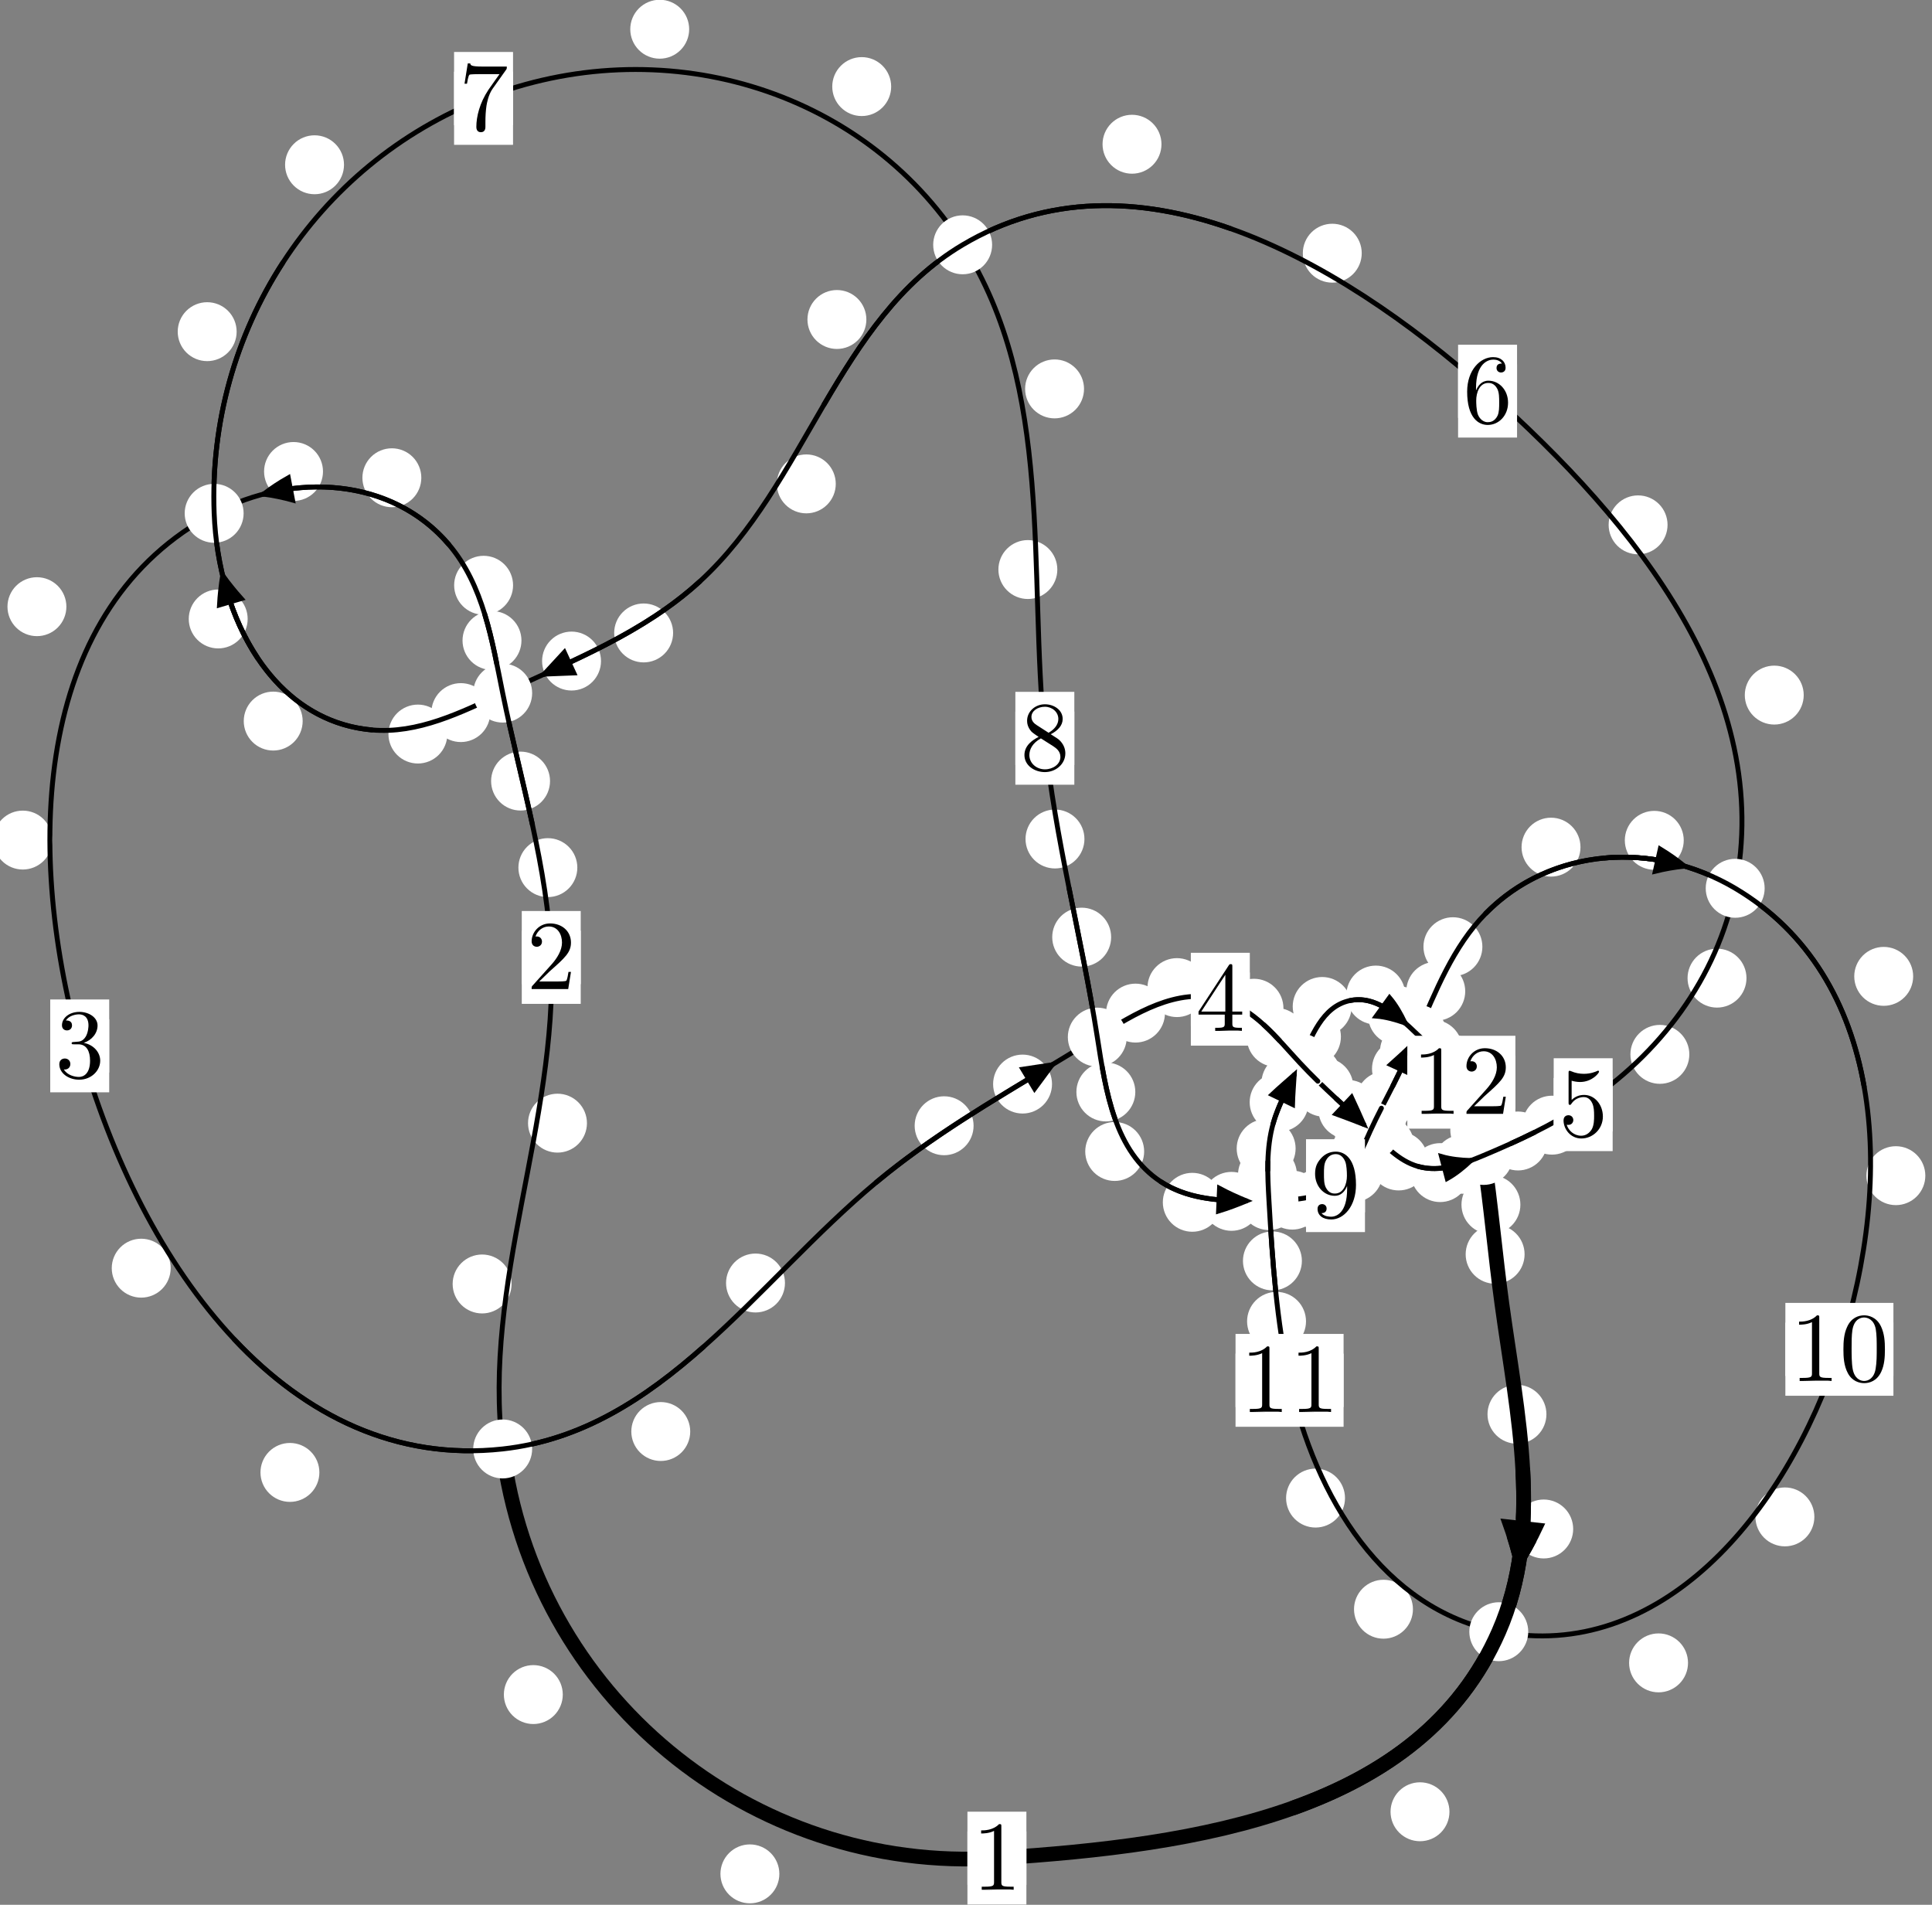 <?xml version="1.0"?>
<!-- Created by MetaPost 1.999 on 2021.07.06:0017 -->
<svg version="1.1" xmlns="http://www.w3.org/2000/svg" xmlns:xlink="http://www.w3.org/1999/xlink" width="196.011" height="193.244" viewBox="0 0 196.011 193.244">
<rect x="0" y="0" width="196.011" height="193.244" fill="#808080" stroke="none"/>
<!-- Original BoundingBox: -51.676712 -46.220398 144.333847 147.024017 -->
  <defs>
    <g transform="scale(0.01,0.01)" id="GLYPHcmr10_48">
      <path style="fill-rule: evenodd;" d="M460 -320C460 -400,455 -480,420 -554C374 -650,292 -666,250 -666C190 -666,117 -640,76 -547C44 -478,39 -400,39 -320C39 -245,43 -155,84 -79C127 2,200 22,249 22C303 22,379 1,423 -94C455 -163,460 -241,460 -320M249 -0C210 -0,151 -25,133 -121C122 -181,122 -273,122 -332C122 -396,122 -462,130 -516C149 -635,224 -644,249 -644C282 -644,348 -626,367 -527C377 -471,377 -395,377 -332C377 -257,377 -189,366 -125C351 -30,294 -0,249 -0"></path>
    </g>
    <g transform="scale(0.01,0.01)" id="GLYPHcmr10_49">
      <path style="fill-rule: evenodd;" d="M294 -640C294 -664,294 -666,271 -666C209 -602,121 -602,89 -602L89 -571C109 -571,168 -571,220 -597L220 -79C220 -43,217 -31,127 -31L95 -31L95 -0L257 -0L130 -3L217 -3L257 -3L297 -3L384 -3L419 -0L419 -31L387 -31C297 -31,294 -42,294 -79"></path>
    </g>
    <g transform="scale(0.01,0.01)" id="GLYPHcmr10_50">
      <path style="fill-rule: evenodd;" d="M127 -77L233 -180C389 -318,449 -372,449 -472C449 -586,359 -666,237 -666C124 -666,50 -574,50 -485C50 -429,100 -429,103 -429C120 -429,155 -441,155 -482C155 -508,137 -534,102 -534C94 -534,92 -534,89 -533C112 -598,166 -635,224 -635C315 -635,358 -554,358 -472C358 -392,308 -313,253 -251L61 -37C50 -26,50 -24,50 -0L421 -0L449 -174L424 -174C419 -144,412 -100,402 -85C395 -77,329 -77,307 -77"></path>
    </g>
    <g transform="scale(0.01,0.01)" id="GLYPHcmr10_51">
      <path style="fill-rule: evenodd;" d="M290 -352C372 -379,430 -449,430 -528C430 -610,342 -666,246 -666C145 -666,69 -606,69 -530C69 -497,91 -478,120 -478C151 -478,171 -500,171 -529C171 -579,124 -579,109 -579C140 -628,206 -641,242 -641C283 -641,338 -619,338 -529C338 -517,336 -459,310 -415C280 -367,246 -364,221 -363C213 -362,189 -360,182 -360C174 -359,167 -358,167 -348C167 -337,174 -337,191 -337L235 -337C317 -337,354 -269,354 -171C354 -35,285 -6,241 -6C198 -6,123 -23,88 -82C123 -77,154 -99,154 -137C154 -173,127 -193,98 -193C74 -193,42 -179,42 -135C42 -44,135 22,244 22C366 22,457 -69,457 -171C457 -253,394 -331,290 -352"></path>
    </g>
    <g transform="scale(0.01,0.01)" id="GLYPHcmr10_52">
      <path style="fill-rule: evenodd;" d="M294 -165L294 -78C294 -42,292 -31,218 -31L197 -31L197 -0L332 -0L238 -3L290 -3L332 -3L374 -3L427 -3L468 -0L468 -31L447 -31C373 -31,371 -42,371 -78L371 -165L471 -165L471 -196L371 -196L371 -651C371 -671,371 -677,355 -677C346 -677,343 -677,335 -665L28 -196L28 -165M300 -196L56 -196L300 -569"></path>
    </g>
    <g transform="scale(0.01,0.01)" id="GLYPHcmr10_53">
      <path style="fill-rule: evenodd;" d="M449 -201C449 -320,367 -420,259 -420C211 -420,168 -404,132 -369L132 -564C152 -558,185 -551,217 -551C340 -551,410 -642,410 -655C410 -661,407 -666,400 -666C399 -666,397 -666,392 -663C372 -654,323 -634,256 -634C216 -634,170 -641,123 -662C115 -665,113 -665,111 -665C101 -665,101 -657,101 -641L101 -345C101 -327,101 -319,115 -319C122 -319,124 -322,128 -328C139 -344,176 -398,257 -398C309 -398,334 -352,342 -334C358 -297,360 -258,360 -208C360 -173,360 -113,336 -71C312 -32,275 -6,229 -6C156 -6,99 -59,82 -118C85 -117,88 -116,99 -116C132 -116,149 -141,149 -165C149 -189,132 -214,99 -214C85 -214,50 -207,50 -161C50 -75,119 22,231 22C347 22,449 -74,449 -201"></path>
    </g>
    <g transform="scale(0.01,0.01)" id="GLYPHcmr10_54">
      <path style="fill-rule: evenodd;" d="M132 -328L132 -352C132 -605,256 -641,307 -641C331 -641,373 -635,395 -601C380 -601,340 -601,340 -556C340 -525,364 -510,386 -510C402 -510,432 -519,432 -558C432 -618,388 -666,305 -666C177 -666,42 -537,42 -316C42 -49,158 22,251 22C362 22,457 -72,457 -204C457 -331,368 -427,257 -427C189 -427,152 -376,132 -328M251 -6C188 -6,158 -66,152 -81C134 -128,134 -208,134 -226C134 -304,166 -404,256 -404C272 -404,318 -404,349 -342C367 -305,367 -254,367 -205C367 -157,367 -107,350 -71C320 -11,274 -6,251 -6"></path>
    </g>
    <g transform="scale(0.01,0.01)" id="GLYPHcmr10_55">
      <path style="fill-rule: evenodd;" d="M476 -609C485 -621,485 -623,485 -644L242 -644C120 -644,118 -657,114 -676L89 -676L56 -470L81 -470C84 -486,93 -549,106 -561C113 -567,191 -567,204 -567L411 -567C400 -551,321 -442,299 -409C209 -274,176 -135,176 -33C176 -23,176 22,222 22C268 22,268 -23,268 -33L268 -84C268 -139,271 -194,279 -248C283 -271,297 -357,341 -419"></path>
    </g>
    <g transform="scale(0.01,0.01)" id="GLYPHcmr10_56">
      <path style="fill-rule: evenodd;" d="M163 -457C117 -487,113 -521,113 -538C113 -599,178 -641,249 -641C322 -641,386 -589,386 -517C386 -460,347 -412,287 -377M309 -362C381 -399,430 -451,430 -517C430 -609,341 -666,250 -666C150 -666,69 -592,69 -499C69 -481,71 -436,113 -389C124 -377,161 -352,186 -335C128 -306,42 -250,42 -151C42 -45,144 22,249 22C362 22,457 -61,457 -168C457 -204,446 -249,408 -291C389 -312,373 -322,309 -362M209 -320L332 -242C360 -223,407 -193,407 -132C407 -58,332 -6,250 -6C164 -6,92 -68,92 -151C92 -209,124 -273,209 -320"></path>
    </g>
    <g transform="scale(0.01,0.01)" id="GLYPHcmr10_57">
      <path style="fill-rule: evenodd;" d="M367 -318L367 -286C367 -52,263 -6,205 -6C188 -6,134 -8,107 -42C151 -42,159 -71,159 -88C159 -119,135 -134,113 -134C97 -134,67 -125,67 -86C67 -19,121 22,206 22C335 22,457 -114,457 -329C457 -598,342 -666,253 -666C198 -666,149 -648,106 -603C65 -558,42 -516,42 -441C42 -316,130 -218,242 -218C303 -218,344 -260,367 -318M243 -241C227 -241,181 -241,150 -304C132 -341,132 -391,132 -440C132 -494,132 -541,153 -578C180 -628,218 -641,253 -641C299 -641,332 -607,349 -562C361 -530,365 -467,365 -421C365 -338,331 -241,243 -241"></path>
    </g>
  </defs>
  <path d="M79.07 190.109C79.07 189.316,78.755 188.556,78.194 187.995C77.634 187.435,76.874 187.12,76.081 187.12C75.288 187.12,74.528 187.435,73.968 187.995C73.407 188.556,73.092 189.316,73.092 190.109C73.092 190.901,73.407 191.662,73.968 192.222C74.528 192.783,75.288 193.097,76.081 193.097C76.874 193.097,77.634 192.783,78.194 192.222C78.755 191.662,79.07 190.901,79.07 190.109Z" style="fill: rgb(100%,100%,100%);stroke: none;"></path>
  <path d="M104.131 188.51C104.131 187.717,103.816 186.957,103.255 186.397C102.695 185.836,101.935 185.521,101.142 185.521C100.349 185.521,99.589 185.836,99.029 186.397C98.468 186.957,98.153 187.717,98.153 188.51C98.153 189.303,98.468 190.063,99.029 190.624C99.589 191.184,100.349 191.499,101.142 191.499C101.935 191.499,102.695 191.184,103.255 190.624C103.816 190.063,104.131 189.303,104.131 188.51Z" style="fill: rgb(100%,100%,100%);stroke: none;"></path>
  <path d="M51.901 130.262C51.901 129.47,51.586 128.709,51.025 128.149C50.465 127.588,49.705 127.273,48.912 127.273C48.119 127.273,47.359 127.588,46.799 128.149C46.238 128.709,45.923 129.47,45.923 130.262C45.923 131.055,46.238 131.815,46.799 132.376C47.359 132.936,48.119 133.251,48.912 133.251C49.705 133.251,50.465 132.936,51.025 132.376C51.586 131.815,51.901 131.055,51.901 130.262Z" style="fill: rgb(100%,100%,100%);stroke: none;"></path>
  <path d="M57.097 171.919C57.097 171.126,56.782 170.366,56.222 169.805C55.661 169.245,54.901 168.93,54.108 168.93C53.316 168.93,52.556 169.245,51.995 169.805C51.435 170.366,51.12 171.126,51.12 171.919C51.12 172.711,51.435 173.471,51.995 174.032C52.556 174.592,53.316 174.907,54.108 174.907C54.901 174.907,55.661 174.592,56.222 174.032C56.782 173.471,57.097 172.711,57.097 171.919Z" style="fill: rgb(100%,100%,100%);stroke: none;"></path>
  <path d="M58.573 88.023C58.573 87.23,58.258 86.47,57.697 85.91C57.137 85.349,56.377 85.034,55.584 85.034C54.791 85.034,54.031 85.349,53.471 85.91C52.91 86.47,52.595 87.23,52.595 88.023C52.595 88.816,52.91 89.576,53.471 90.136C54.031 90.697,54.791 91.012,55.584 91.012C56.377 91.012,57.137 90.697,57.697 90.136C58.258 89.576,58.573 88.816,58.573 88.023Z" style="fill: rgb(100%,100%,100%);stroke: none;"></path>
  <path d="M59.549 113.946C59.549 113.154,59.234 112.394,58.674 111.833C58.113 111.273,57.353 110.958,56.561 110.958C55.768 110.958,55.008 111.273,54.447 111.833C53.887 112.394,53.572 113.154,53.572 113.946C53.572 114.739,53.887 115.499,54.447 116.06C55.008 116.62,55.768 116.935,56.561 116.935C57.353 116.935,58.113 116.62,58.674 116.06C59.234 115.499,59.549 114.739,59.549 113.946Z" style="fill: rgb(100%,100%,100%);stroke: none;"></path>
  <path d="M52.904 64.98C52.904 64.188,52.589 63.427,52.028 62.867C51.468 62.306,50.708 61.991,49.915 61.991C49.122 61.991,48.362 62.306,47.802 62.867C47.241 63.427,46.926 64.188,46.926 64.98C46.926 65.773,47.241 66.533,47.802 67.094C48.362 67.654,49.122 67.969,49.915 67.969C50.708 67.969,51.468 67.654,52.028 67.094C52.589 66.533,52.904 65.773,52.904 64.98Z" style="fill: rgb(100%,100%,100%);stroke: none;"></path>
  <path d="M55.803 79.242C55.803 78.45,55.488 77.69,54.927 77.129C54.367 76.569,53.607 76.254,52.814 76.254C52.021 76.254,51.261 76.569,50.701 77.129C50.14 77.69,49.825 78.45,49.825 79.242C49.825 80.035,50.14 80.795,50.701 81.356C51.261 81.916,52.021 82.231,52.814 82.231C53.607 82.231,54.367 81.916,54.927 81.356C55.488 80.795,55.803 80.035,55.803 79.242Z" style="fill: rgb(100%,100%,100%);stroke: none;"></path>
  <path d="M42.745 48.469C42.745 47.677,42.43 46.916,41.87 46.356C41.309 45.795,40.549 45.481,39.756 45.481C38.964 45.481,38.203 45.795,37.643 46.356C37.083 46.916,36.768 47.677,36.768 48.469C36.768 49.262,37.083 50.022,37.643 50.583C38.203 51.143,38.964 51.458,39.756 51.458C40.549 51.458,41.309 51.143,41.87 50.583C42.43 50.022,42.745 49.262,42.745 48.469Z" style="fill: rgb(100%,100%,100%);stroke: none;"></path>
  <path d="M52.054 59.377C52.054 58.584,51.739 57.824,51.178 57.263C50.618 56.703,49.858 56.388,49.065 56.388C48.272 56.388,47.512 56.703,46.952 57.263C46.391 57.824,46.076 58.584,46.076 59.377C46.076 60.169,46.391 60.929,46.952 61.49C47.512 62.05,48.272 62.365,49.065 62.365C49.858 62.365,50.618 62.05,51.178 61.49C51.739 60.929,52.054 60.169,52.054 59.377Z" style="fill: rgb(100%,100%,100%);stroke: none;"></path>
  <path d="M6.735 61.549C6.735 60.756,6.42 59.996,5.86 59.436C5.299 58.875,4.539 58.56,3.747 58.56C2.954 58.56,2.194 58.875,1.633 59.436C1.073 59.996,0.758 60.756,0.758 61.549C0.758 62.342,1.073 63.102,1.633 63.662C2.194 64.223,2.954 64.538,3.747 64.538C4.539 64.538,5.299 64.223,5.86 63.662C6.42 63.102,6.735 62.342,6.735 61.549Z" style="fill: rgb(100%,100%,100%);stroke: none;"></path>
  <path d="M32.769 47.834C32.769 47.041,32.455 46.281,31.894 45.72C31.334 45.16,30.573 44.845,29.781 44.845C28.988 44.845,28.228 45.16,27.667 45.72C27.107 46.281,26.792 47.041,26.792 47.834C26.792 48.626,27.107 49.386,27.667 49.947C28.228 50.507,28.988 50.822,29.781 50.822C30.573 50.822,31.334 50.507,31.894 49.947C32.455 49.386,32.769 48.626,32.769 47.834Z" style="fill: rgb(100%,100%,100%);stroke: none;"></path>
  <path d="M17.315 128.659C17.315 127.867,17 127.106,16.44 126.546C15.879 125.985,15.119 125.671,14.326 125.671C13.534 125.671,12.773 125.985,12.213 126.546C11.653 127.106,11.338 127.867,11.338 128.659C11.338 129.452,11.653 130.212,12.213 130.773C12.773 131.333,13.534 131.648,14.326 131.648C15.119 131.648,15.879 131.333,16.44 130.773C17 130.212,17.315 129.452,17.315 128.659Z" style="fill: rgb(100%,100%,100%);stroke: none;"></path>
  <path d="M5.301 85.228C5.301 84.435,4.986 83.675,4.425 83.114C3.865 82.554,3.105 82.239,2.312 82.239C1.519 82.239,0.759 82.554,0.199 83.114C-0.362 83.675,-0.677 84.435,-0.677 85.228C-0.677 86.02,-0.362 86.78,0.199 87.341C0.759 87.901,1.519 88.216,2.312 88.216C3.105 88.216,3.865 87.901,4.425 87.341C4.986 86.78,5.301 86.02,5.301 85.228Z" style="fill: rgb(100%,100%,100%);stroke: none;"></path>
  <path d="M70.027 145.231C70.027 144.438,69.712 143.678,69.152 143.117C68.592 142.557,67.831 142.242,67.039 142.242C66.246 142.242,65.486 142.557,64.925 143.117C64.365 143.678,64.05 144.438,64.05 145.231C64.05 146.023,64.365 146.784,64.925 147.344C65.486 147.904,66.246 148.219,67.039 148.219C67.831 148.219,68.592 147.904,69.152 147.344C69.712 146.784,70.027 146.023,70.027 145.231Z" style="fill: rgb(100%,100%,100%);stroke: none;"></path>
  <path d="M32.403 149.381C32.403 148.588,32.089 147.828,31.528 147.268C30.968 146.707,30.207 146.392,29.415 146.392C28.622 146.392,27.862 146.707,27.301 147.268C26.741 147.828,26.426 148.588,26.426 149.381C26.426 150.174,26.741 150.934,27.301 151.494C27.862 152.055,28.622 152.37,29.415 152.37C30.207 152.37,30.968 152.055,31.528 151.494C32.089 150.934,32.403 150.174,32.403 149.381Z" style="fill: rgb(100%,100%,100%);stroke: none;"></path>
  <path d="M98.775 114.21C98.775 113.417,98.46 112.657,97.899 112.097C97.339 111.536,96.579 111.221,95.786 111.221C94.993 111.221,94.233 111.536,93.673 112.097C93.112 112.657,92.797 113.417,92.797 114.21C92.797 115.003,93.112 115.763,93.673 116.323C94.233 116.884,94.993 117.199,95.786 117.199C96.579 117.199,97.339 116.884,97.899 116.323C98.46 115.763,98.775 115.003,98.775 114.21Z" style="fill: rgb(100%,100%,100%);stroke: none;"></path>
  <path d="M79.639 130.165C79.639 129.372,79.324 128.612,78.764 128.051C78.203 127.491,77.443 127.176,76.65 127.176C75.858 127.176,75.097 127.491,74.537 128.051C73.977 128.612,73.662 129.372,73.662 130.165C73.662 130.957,73.977 131.717,74.537 132.278C75.097 132.838,75.858 133.153,76.65 133.153C77.443 133.153,78.203 132.838,78.764 132.278C79.324 131.717,79.639 130.957,79.639 130.165Z" style="fill: rgb(100%,100%,100%);stroke: none;"></path>
  <path d="M118.191 102.781C118.191 101.989,117.876 101.229,117.315 100.668C116.755 100.108,115.995 99.793,115.202 99.793C114.409 99.793,113.649 100.108,113.089 100.668C112.528 101.229,112.213 101.989,112.213 102.781C112.213 103.574,112.528 104.334,113.089 104.895C113.649 105.455,114.409 105.77,115.202 105.77C115.995 105.77,116.755 105.455,117.315 104.895C117.876 104.334,118.191 103.574,118.191 102.781Z" style="fill: rgb(100%,100%,100%);stroke: none;"></path>
  <path d="M106.733 109.982C106.733 109.189,106.418 108.429,105.858 107.869C105.297 107.308,104.537 106.993,103.744 106.993C102.952 106.993,102.191 107.308,101.631 107.869C101.07 108.429,100.756 109.189,100.756 109.982C100.756 110.775,101.07 111.535,101.631 112.095C102.191 112.656,102.952 112.971,103.744 112.971C104.537 112.971,105.297 112.656,105.858 112.095C106.418 111.535,106.733 110.775,106.733 109.982Z" style="fill: rgb(100%,100%,100%);stroke: none;"></path>
  <path d="M130.212 102.288C130.212 101.495,129.897 100.735,129.336 100.174C128.776 99.614,128.016 99.299,127.223 99.299C126.43 99.299,125.67 99.614,125.11 100.174C124.549 100.735,124.234 101.495,124.234 102.288C124.234 103.08,124.549 103.841,125.11 104.401C125.67 104.962,126.43 105.276,127.223 105.276C128.016 105.276,128.776 104.962,129.336 104.401C129.897 103.841,130.212 103.08,130.212 102.288Z" style="fill: rgb(100%,100%,100%);stroke: none;"></path>
  <path d="M122.396 100.195C122.396 99.402,122.081 98.642,121.52 98.082C120.96 97.521,120.2 97.206,119.407 97.206C118.614 97.206,117.854 97.521,117.294 98.082C116.733 98.642,116.418 99.402,116.418 100.195C116.418 100.988,116.733 101.748,117.294 102.308C117.854 102.869,118.614 103.184,119.407 103.184C120.2 103.184,120.96 102.869,121.52 102.308C122.081 101.748,122.396 100.988,122.396 100.195Z" style="fill: rgb(100%,100%,100%);stroke: none;"></path>
  <path d="M136.049 109.101C136.049 108.308,135.734 107.548,135.173 106.987C134.613 106.427,133.853 106.112,133.06 106.112C132.267 106.112,131.507 106.427,130.947 106.987C130.386 107.548,130.071 108.308,130.071 109.101C130.071 109.893,130.386 110.653,130.947 111.214C131.507 111.774,132.267 112.089,133.06 112.089C133.853 112.089,134.613 111.774,135.173 111.214C135.734 110.653,136.049 109.893,136.049 109.101Z" style="fill: rgb(100%,100%,100%);stroke: none;"></path>
  <path d="M132.469 105.25C132.469 104.457,132.154 103.697,131.593 103.137C131.033 102.576,130.273 102.261,129.48 102.261C128.687 102.261,127.927 102.576,127.367 103.137C126.806 103.697,126.491 104.457,126.491 105.25C126.491 106.043,126.806 106.803,127.367 107.363C127.927 107.924,128.687 108.239,129.48 108.239C130.273 108.239,131.033 107.924,131.593 107.363C132.154 106.803,132.469 106.043,132.469 105.25Z" style="fill: rgb(100%,100%,100%);stroke: none;"></path>
  <path d="M139.735 112.552C139.735 111.759,139.42 110.999,138.859 110.438C138.299 109.878,137.539 109.563,136.746 109.563C135.953 109.563,135.193 109.878,134.633 110.438C134.072 110.999,133.757 111.759,133.757 112.552C133.757 113.344,134.072 114.105,134.633 114.665C135.193 115.226,135.953 115.54,136.746 115.54C137.539 115.54,138.299 115.226,138.859 114.665C139.42 114.105,139.735 113.344,139.735 112.552Z" style="fill: rgb(100%,100%,100%);stroke: none;"></path>
  <path d="M137.306 110.299C137.306 109.507,136.991 108.747,136.43 108.186C135.87 107.626,135.11 107.311,134.317 107.311C133.524 107.311,132.764 107.626,132.204 108.186C131.643 108.747,131.328 109.507,131.328 110.299C131.328 111.092,131.643 111.852,132.204 112.413C132.764 112.973,133.524 113.288,134.317 113.288C135.11 113.288,135.87 112.973,136.43 112.413C136.991 111.852,137.306 111.092,137.306 110.299Z" style="fill: rgb(100%,100%,100%);stroke: none;"></path>
  <path d="M143.464 116.184C143.464 115.391,143.149 114.631,142.588 114.071C142.028 113.51,141.268 113.195,140.475 113.195C139.682 113.195,138.922 113.51,138.362 114.071C137.801 114.631,137.486 115.391,137.486 116.184C137.486 116.977,137.801 117.737,138.362 118.297C138.922 118.858,139.682 119.173,140.475 119.173C141.268 119.173,142.028 118.858,142.588 118.297C143.149 117.737,143.464 116.977,143.464 116.184Z" style="fill: rgb(100%,100%,100%);stroke: none;"></path>
  <path d="M140.905 113.609C140.905 112.817,140.59 112.056,140.029 111.496C139.469 110.935,138.709 110.62,137.916 110.62C137.123 110.62,136.363 110.935,135.803 111.496C135.242 112.056,134.927 112.817,134.927 113.609C134.927 114.402,135.242 115.162,135.803 115.723C136.363 116.283,137.123 116.598,137.916 116.598C138.709 116.598,139.469 116.283,140.029 115.723C140.59 115.162,140.905 114.402,140.905 113.609Z" style="fill: rgb(100%,100%,100%);stroke: none;"></path>
  <path d="M149.098 118.963C149.098 118.171,148.783 117.411,148.223 116.85C147.662 116.29,146.902 115.975,146.109 115.975C145.317 115.975,144.556 116.29,143.996 116.85C143.435 117.411,143.121 118.171,143.121 118.963C143.121 119.756,143.435 120.516,143.996 121.077C144.556 121.637,145.317 121.952,146.109 121.952C146.902 121.952,147.662 121.637,148.223 121.077C148.783 120.516,149.098 119.756,149.098 118.963Z" style="fill: rgb(100%,100%,100%);stroke: none;"></path>
  <path d="M144.887 117.783C144.887 116.99,144.572 116.23,144.012 115.67C143.451 115.109,142.691 114.794,141.899 114.794C141.106 114.794,140.346 115.109,139.785 115.67C139.225 116.23,138.91 116.99,138.91 117.783C138.91 118.576,139.225 119.336,139.785 119.896C140.346 120.457,141.106 120.772,141.899 120.772C142.691 120.772,143.451 120.457,144.012 119.896C144.572 119.336,144.887 118.576,144.887 117.783Z" style="fill: rgb(100%,100%,100%);stroke: none;"></path>
  <path d="M156.997 115.755C156.997 114.963,156.682 114.202,156.121 113.642C155.561 113.082,154.801 112.767,154.008 112.767C153.215 112.767,152.455 113.082,151.895 113.642C151.334 114.202,151.019 114.963,151.019 115.755C151.019 116.548,151.334 117.308,151.895 117.869C152.455 118.429,153.215 118.744,154.008 118.744C154.801 118.744,155.561 118.429,156.121 117.869C156.682 117.308,156.997 116.548,156.997 115.755Z" style="fill: rgb(100%,100%,100%);stroke: none;"></path>
  <path d="M151.373 118.119C151.373 117.326,151.058 116.566,150.497 116.006C149.937 115.445,149.176 115.13,148.384 115.13C147.591 115.13,146.831 115.445,146.27 116.006C145.71 116.566,145.395 117.326,145.395 118.119C145.395 118.912,145.71 119.672,146.27 120.232C146.831 120.793,147.591 121.108,148.384 121.108C149.176 121.108,149.937 120.793,150.497 120.232C151.058 119.672,151.373 118.912,151.373 118.119Z" style="fill: rgb(100%,100%,100%);stroke: none;"></path>
  <path d="M171.391 106.968C171.391 106.175,171.076 105.415,170.515 104.854C169.955 104.294,169.195 103.979,168.402 103.979C167.609 103.979,166.849 104.294,166.289 104.854C165.728 105.415,165.413 106.175,165.413 106.968C165.413 107.76,165.728 108.521,166.289 109.081C166.849 109.642,167.609 109.956,168.402 109.956C169.195 109.956,169.955 109.642,170.515 109.081C171.076 108.521,171.391 107.76,171.391 106.968Z" style="fill: rgb(100%,100%,100%);stroke: none;"></path>
  <path d="M160.441 114.151C160.441 113.358,160.126 112.598,159.566 112.038C159.005 111.477,158.245 111.162,157.452 111.162C156.66 111.162,155.899 111.477,155.339 112.038C154.778 112.598,154.464 113.358,154.464 114.151C154.464 114.944,154.778 115.704,155.339 116.264C155.899 116.825,156.66 117.14,157.452 117.14C158.245 117.14,159.005 116.825,159.566 116.264C160.126 115.704,160.441 114.944,160.441 114.151Z" style="fill: rgb(100%,100%,100%);stroke: none;"></path>
  <path d="M182.996 70.519C182.996 69.726,182.681 68.966,182.12 68.406C181.56 67.845,180.8 67.53,180.007 67.53C179.214 67.53,178.454 67.845,177.894 68.406C177.333 68.966,177.018 69.726,177.018 70.519C177.018 71.312,177.333 72.072,177.894 72.632C178.454 73.193,179.214 73.508,180.007 73.508C180.8 73.508,181.56 73.193,182.12 72.632C182.681 72.072,182.996 71.312,182.996 70.519Z" style="fill: rgb(100%,100%,100%);stroke: none;"></path>
  <path d="M177.189 99.234C177.189 98.441,176.874 97.681,176.313 97.12C175.753 96.56,174.993 96.245,174.2 96.245C173.407 96.245,172.647 96.56,172.087 97.12C171.526 97.681,171.211 98.441,171.211 99.234C171.211 100.026,171.526 100.787,172.087 101.347C172.647 101.908,173.407 102.223,174.2 102.223C174.993 102.223,175.753 101.908,176.313 101.347C176.874 100.787,177.189 100.026,177.189 99.234Z" style="fill: rgb(100%,100%,100%);stroke: none;"></path>
  <path d="M138.155 25.688C138.155 24.895,137.84 24.135,137.28 23.574C136.719 23.014,135.959 22.699,135.167 22.699C134.374 22.699,133.614 23.014,133.053 23.574C132.493 24.135,132.178 24.895,132.178 25.688C132.178 26.48,132.493 27.24,133.053 27.801C133.614 28.361,134.374 28.676,135.167 28.676C135.959 28.676,136.719 28.361,137.28 27.801C137.84 27.24,138.155 26.48,138.155 25.688Z" style="fill: rgb(100%,100%,100%);stroke: none;"></path>
  <path d="M169.181 53.247C169.181 52.455,168.866 51.694,168.306 51.134C167.745 50.574,166.985 50.259,166.193 50.259C165.4 50.259,164.64 50.574,164.079 51.134C163.519 51.694,163.204 52.455,163.204 53.247C163.204 54.04,163.519 54.8,164.079 55.361C164.64 55.921,165.4 56.236,166.193 56.236C166.985 56.236,167.745 55.921,168.306 55.361C168.866 54.8,169.181 54.04,169.181 53.247Z" style="fill: rgb(100%,100%,100%);stroke: none;"></path>
  <path d="M87.897 32.413C87.897 31.621,87.582 30.86,87.022 30.3C86.461 29.739,85.701 29.425,84.909 29.425C84.116 29.425,83.356 29.739,82.795 30.3C82.235 30.86,81.92 31.621,81.92 32.413C81.92 33.206,82.235 33.966,82.795 34.527C83.356 35.087,84.116 35.402,84.909 35.402C85.701 35.402,86.461 35.087,87.022 34.527C87.582 33.966,87.897 33.206,87.897 32.413Z" style="fill: rgb(100%,100%,100%);stroke: none;"></path>
  <path d="M117.837 14.634C117.837 13.841,117.522 13.081,116.961 12.52C116.401 11.96,115.641 11.645,114.848 11.645C114.055 11.645,113.295 11.96,112.735 12.52C112.174 13.081,111.859 13.841,111.859 14.634C111.859 15.426,112.174 16.186,112.735 16.747C113.295 17.307,114.055 17.622,114.848 17.622C115.641 17.622,116.401 17.307,116.961 16.747C117.522 16.186,117.837 15.426,117.837 14.634Z" style="fill: rgb(100%,100%,100%);stroke: none;"></path>
  <path d="M68.29 64.213C68.29 63.421,67.975 62.66,67.414 62.1C66.854 61.54,66.094 61.225,65.301 61.225C64.508 61.225,63.748 61.54,63.188 62.1C62.627 62.66,62.312 63.421,62.312 64.213C62.312 65.006,62.627 65.766,63.188 66.327C63.748 66.887,64.508 67.202,65.301 67.202C66.094 67.202,66.854 66.887,67.414 66.327C67.975 65.766,68.29 65.006,68.29 64.213Z" style="fill: rgb(100%,100%,100%);stroke: none;"></path>
  <path d="M84.793 49.091C84.793 48.299,84.478 47.539,83.918 46.978C83.357 46.418,82.597 46.103,81.805 46.103C81.012 46.103,80.252 46.418,79.691 46.978C79.131 47.539,78.816 48.299,78.816 49.091C78.816 49.884,79.131 50.644,79.691 51.205C80.252 51.765,81.012 52.08,81.805 52.08C82.597 52.08,83.357 51.765,83.918 51.205C84.478 50.644,84.793 49.884,84.793 49.091Z" style="fill: rgb(100%,100%,100%);stroke: none;"></path>
  <path d="M49.742 72.294C49.742 71.502,49.427 70.742,48.867 70.181C48.306 69.621,47.546 69.306,46.753 69.306C45.961 69.306,45.201 69.621,44.64 70.181C44.08 70.742,43.765 71.502,43.765 72.294C43.765 73.087,44.08 73.847,44.64 74.408C45.201 74.968,45.961 75.283,46.753 75.283C47.546 75.283,48.306 74.968,48.867 74.408C49.427 73.847,49.742 73.087,49.742 72.294Z" style="fill: rgb(100%,100%,100%);stroke: none;"></path>
  <path d="M60.975 67.066C60.975 66.273,60.66 65.513,60.1 64.953C59.54 64.392,58.779 64.077,57.987 64.077C57.194 64.077,56.434 64.392,55.873 64.953C55.313 65.513,54.998 66.273,54.998 67.066C54.998 67.859,55.313 68.619,55.873 69.179C56.434 69.74,57.194 70.055,57.987 70.055C58.779 70.055,59.54 69.74,60.1 69.179C60.66 68.619,60.975 67.859,60.975 67.066Z" style="fill: rgb(100%,100%,100%);stroke: none;"></path>
  <path d="M30.707 73.156C30.707 72.363,30.392 71.603,29.832 71.042C29.271 70.482,28.511 70.167,27.719 70.167C26.926 70.167,26.166 70.482,25.605 71.042C25.045 71.603,24.73 72.363,24.73 73.156C24.73 73.948,25.045 74.709,25.605 75.269C26.166 75.83,26.926 76.144,27.719 76.144C28.511 76.144,29.271 75.83,29.832 75.269C30.392 74.709,30.707 73.948,30.707 73.156Z" style="fill: rgb(100%,100%,100%);stroke: none;"></path>
  <path d="M45.386 74.471C45.386 73.679,45.071 72.918,44.511 72.358C43.95 71.798,43.19 71.483,42.397 71.483C41.605 71.483,40.845 71.798,40.284 72.358C39.724 72.918,39.409 73.679,39.409 74.471C39.409 75.264,39.724 76.024,40.284 76.585C40.845 77.145,41.605 77.46,42.397 77.46C43.19 77.46,43.95 77.145,44.511 76.585C45.071 76.024,45.386 75.264,45.386 74.471Z" style="fill: rgb(100%,100%,100%);stroke: none;"></path>
  <path d="M24.009 33.649C24.009 32.856,23.694 32.096,23.133 31.535C22.573 30.975,21.812 30.66,21.02 30.66C20.227 30.66,19.467 30.975,18.906 31.535C18.346 32.096,18.031 32.856,18.031 33.649C18.031 34.441,18.346 35.202,18.906 35.762C19.467 36.322,20.227 36.637,21.02 36.637C21.812 36.637,22.573 36.322,23.133 35.762C23.694 35.202,24.009 34.441,24.009 33.649Z" style="fill: rgb(100%,100%,100%);stroke: none;"></path>
  <path d="M25.127 62.794C25.127 62.001,24.812 61.241,24.252 60.681C23.691 60.12,22.931 59.805,22.138 59.805C21.346 59.805,20.586 60.12,20.025 60.681C19.465 61.241,19.15 62.001,19.15 62.794C19.15 63.587,19.465 64.347,20.025 64.907C20.586 65.468,21.346 65.783,22.138 65.783C22.931 65.783,23.691 65.468,24.252 64.907C24.812 64.347,25.127 63.587,25.127 62.794Z" style="fill: rgb(100%,100%,100%);stroke: none;"></path>
  <path d="M69.92 2.965C69.92 2.172,69.605 1.412,69.045 0.851C68.484 0.291,67.724 -0.024,66.931 -0.024C66.139 -0.024,65.379 0.291,64.818 0.851C64.258 1.412,63.943 2.172,63.943 2.965C63.943 3.757,64.258 4.518,64.818 5.078C65.379 5.639,66.139 5.953,66.931 5.953C67.724 5.953,68.484 5.639,69.045 5.078C69.605 4.518,69.92 3.757,69.92 2.965Z" style="fill: rgb(100%,100%,100%);stroke: none;"></path>
  <path d="M34.901 16.716C34.901 15.923,34.586 15.163,34.025 14.603C33.465 14.042,32.705 13.727,31.912 13.727C31.119 13.727,30.359 14.042,29.799 14.603C29.238 15.163,28.923 15.923,28.923 16.716C28.923 17.509,29.238 18.269,29.799 18.829C30.359 19.39,31.119 19.705,31.912 19.705C32.705 19.705,33.465 19.39,34.025 18.829C34.586 18.269,34.901 17.509,34.901 16.716Z" style="fill: rgb(100%,100%,100%);stroke: none;"></path>
  <path d="M109.98 39.455C109.98 38.662,109.665 37.902,109.105 37.342C108.545 36.781,107.784 36.466,106.992 36.466C106.199 36.466,105.439 36.781,104.878 37.342C104.318 37.902,104.003 38.662,104.003 39.455C104.003 40.248,104.318 41.008,104.878 41.568C105.439 42.129,106.199 42.444,106.992 42.444C107.784 42.444,108.545 42.129,109.105 41.568C109.665 41.008,109.98 40.248,109.98 39.455Z" style="fill: rgb(100%,100%,100%);stroke: none;"></path>
  <path d="M90.414 8.784C90.414 7.991,90.099 7.231,89.538 6.67C88.978 6.11,88.218 5.795,87.425 5.795C86.632 5.795,85.872 6.11,85.312 6.67C84.751 7.231,84.436 7.991,84.436 8.784C84.436 9.576,84.751 10.337,85.312 10.897C85.872 11.458,86.632 11.773,87.425 11.773C88.218 11.773,88.978 11.458,89.538 10.897C90.099 10.337,90.414 9.576,90.414 8.784Z" style="fill: rgb(100%,100%,100%);stroke: none;"></path>
  <path d="M110.022 85.118C110.022 84.326,109.707 83.566,109.147 83.005C108.586 82.445,107.826 82.13,107.033 82.13C106.241 82.13,105.48 82.445,104.92 83.005C104.359 83.566,104.045 84.326,104.045 85.118C104.045 85.911,104.359 86.671,104.92 87.232C105.48 87.792,106.241 88.107,107.033 88.107C107.826 88.107,108.586 87.792,109.147 87.232C109.707 86.671,110.022 85.911,110.022 85.118Z" style="fill: rgb(100%,100%,100%);stroke: none;"></path>
  <path d="M107.271 57.781C107.271 56.988,106.956 56.228,106.395 55.668C105.835 55.107,105.075 54.792,104.282 54.792C103.489 54.792,102.729 55.107,102.169 55.668C101.608 56.228,101.293 56.988,101.293 57.781C101.293 58.574,101.608 59.334,102.169 59.894C102.729 60.455,103.489 60.77,104.282 60.77C105.075 60.77,105.835 60.455,106.395 59.894C106.956 59.334,107.271 58.574,107.271 57.781Z" style="fill: rgb(100%,100%,100%);stroke: none;"></path>
  <path d="M115.183 110.782C115.183 109.989,114.868 109.229,114.308 108.668C113.747 108.108,112.987 107.793,112.195 107.793C111.402 107.793,110.642 108.108,110.081 108.668C109.521 109.229,109.206 109.989,109.206 110.782C109.206 111.574,109.521 112.335,110.081 112.895C110.642 113.456,111.402 113.771,112.195 113.771C112.987 113.771,113.747 113.456,114.308 112.895C114.868 112.335,115.183 111.574,115.183 110.782Z" style="fill: rgb(100%,100%,100%);stroke: none;"></path>
  <path d="M112.731 95.075C112.731 94.282,112.416 93.522,111.856 92.961C111.295 92.401,110.535 92.086,109.743 92.086C108.95 92.086,108.19 92.401,107.629 92.961C107.069 93.522,106.754 94.282,106.754 95.075C106.754 95.867,107.069 96.627,107.629 97.188C108.19 97.748,108.95 98.063,109.743 98.063C110.535 98.063,111.295 97.748,111.856 97.188C112.416 96.627,112.731 95.867,112.731 95.075Z" style="fill: rgb(100%,100%,100%);stroke: none;"></path>
  <path d="M123.953 121.976C123.953 121.184,123.638 120.424,123.077 119.863C122.517 119.303,121.757 118.988,120.964 118.988C120.171 118.988,119.411 119.303,118.851 119.863C118.29 120.424,117.975 121.184,117.975 121.976C117.975 122.769,118.29 123.529,118.851 124.09C119.411 124.65,120.171 124.965,120.964 124.965C121.757 124.965,122.517 124.65,123.077 124.09C123.638 123.529,123.953 122.769,123.953 121.976Z" style="fill: rgb(100%,100%,100%);stroke: none;"></path>
  <path d="M116.08 116.821C116.08 116.028,115.765 115.268,115.205 114.707C114.644 114.147,113.884 113.832,113.091 113.832C112.299 113.832,111.539 114.147,110.978 114.707C110.418 115.268,110.103 116.028,110.103 116.821C110.103 117.613,110.418 118.373,110.978 118.934C111.539 119.494,112.299 119.809,113.091 119.809C113.884 119.809,114.644 119.494,115.205 118.934C115.765 118.373,116.08 117.613,116.08 116.821Z" style="fill: rgb(100%,100%,100%);stroke: none;"></path>
  <path d="M134.097 121.757C134.097 120.964,133.782 120.204,133.221 119.643C132.661 119.083,131.901 118.768,131.108 118.768C130.315 118.768,129.555 119.083,128.995 119.643C128.434 120.204,128.119 120.964,128.119 121.757C128.119 122.549,128.434 123.309,128.995 123.87C129.555 124.43,130.315 124.745,131.108 124.745C131.901 124.745,132.661 124.43,133.221 123.87C133.782 123.309,134.097 122.549,134.097 121.757Z" style="fill: rgb(100%,100%,100%);stroke: none;"></path>
  <path d="M127.93 121.881C127.93 121.088,127.615 120.328,127.054 119.767C126.494 119.207,125.734 118.892,124.941 118.892C124.148 118.892,123.388 119.207,122.828 119.767C122.267 120.328,121.952 121.088,121.952 121.881C121.952 122.673,122.267 123.433,122.828 123.994C123.388 124.554,124.148 124.869,124.941 124.869C125.734 124.869,126.494 124.554,127.054 123.994C127.615 123.433,127.93 122.673,127.93 121.881Z" style="fill: rgb(100%,100%,100%);stroke: none;"></path>
  <path d="M140.286 118.956C140.286 118.163,139.971 117.403,139.411 116.843C138.851 116.282,138.09 115.967,137.298 115.967C136.505 115.967,135.745 116.282,135.184 116.843C134.624 117.403,134.309 118.163,134.309 118.956C134.309 119.749,134.624 120.509,135.184 121.069C135.745 121.63,136.505 121.945,137.298 121.945C138.09 121.945,138.851 121.63,139.411 121.069C139.971 120.509,140.286 119.749,140.286 118.956Z" style="fill: rgb(100%,100%,100%);stroke: none;"></path>
  <path d="M136.574 121.695C136.574 120.902,136.259 120.142,135.699 119.582C135.138 119.021,134.378 118.706,133.585 118.706C132.793 118.706,132.032 119.021,131.472 119.582C130.911 120.142,130.597 120.902,130.597 121.695C130.597 122.488,130.911 123.248,131.472 123.808C132.032 124.369,132.793 124.684,133.585 124.684C134.378 124.684,135.138 124.369,135.699 123.808C136.259 123.248,136.574 122.488,136.574 121.695Z" style="fill: rgb(100%,100%,100%);stroke: none;"></path>
  <path d="M142.723 113.174C142.723 112.382,142.408 111.622,141.848 111.061C141.287 110.501,140.527 110.186,139.734 110.186C138.942 110.186,138.182 110.501,137.621 111.061C137.061 111.622,136.746 112.382,136.746 113.174C136.746 113.967,137.061 114.727,137.621 115.288C138.182 115.848,138.942 116.163,139.734 116.163C140.527 116.163,141.287 115.848,141.848 115.288C142.408 114.727,142.723 113.967,142.723 113.174Z" style="fill: rgb(100%,100%,100%);stroke: none;"></path>
  <path d="M141.09 116.762C141.09 115.969,140.775 115.209,140.214 114.649C139.654 114.088,138.894 113.773,138.101 113.773C137.308 113.773,136.548 114.088,135.988 114.649C135.427 115.209,135.112 115.969,135.112 116.762C135.112 117.555,135.427 118.315,135.988 118.875C136.548 119.436,137.308 119.751,138.101 119.751C138.894 119.751,139.654 119.436,140.214 118.875C140.775 118.315,141.09 117.555,141.09 116.762Z" style="fill: rgb(100%,100%,100%);stroke: none;"></path>
  <path d="M145.175 108.429C145.175 107.636,144.86 106.876,144.299 106.316C143.739 105.755,142.979 105.44,142.186 105.44C141.393 105.44,140.633 105.755,140.073 106.316C139.512 106.876,139.197 107.636,139.197 108.429C139.197 109.222,139.512 109.982,140.073 110.542C140.633 111.103,141.393 111.418,142.186 111.418C142.979 111.418,143.739 111.103,144.299 110.542C144.86 109.982,145.175 109.222,145.175 108.429Z" style="fill: rgb(100%,100%,100%);stroke: none;"></path>
  <path d="M143.538 111.674C143.538 110.881,143.223 110.121,142.663 109.561C142.102 109,141.342 108.685,140.549 108.685C139.757 108.685,138.997 109,138.436 109.561C137.876 110.121,137.561 110.881,137.561 111.674C137.561 112.467,137.876 113.227,138.436 113.787C138.997 114.348,139.757 114.663,140.549 114.663C141.342 114.663,142.102 114.348,142.663 113.787C143.223 113.227,143.538 112.467,143.538 111.674Z" style="fill: rgb(100%,100%,100%);stroke: none;"></path>
  <path d="M148.654 100.569C148.654 99.777,148.339 99.017,147.779 98.456C147.219 97.896,146.458 97.581,145.666 97.581C144.873 97.581,144.113 97.896,143.552 98.456C142.992 99.017,142.677 99.777,142.677 100.569C142.677 101.362,142.992 102.122,143.552 102.683C144.113 103.243,144.873 103.558,145.666 103.558C146.458 103.558,147.219 103.243,147.779 102.683C148.339 102.122,148.654 101.362,148.654 100.569Z" style="fill: rgb(100%,100%,100%);stroke: none;"></path>
  <path d="M145.983 106.679C145.983 105.886,145.668 105.126,145.108 104.565C144.547 104.005,143.787 103.69,142.995 103.69C142.202 103.69,141.442 104.005,140.881 104.565C140.321 105.126,140.006 105.886,140.006 106.679C140.006 107.471,140.321 108.231,140.881 108.792C141.442 109.352,142.202 109.667,142.995 109.667C143.787 109.667,144.547 109.352,145.108 108.792C145.668 108.231,145.983 107.471,145.983 106.679Z" style="fill: rgb(100%,100%,100%);stroke: none;"></path>
  <path d="M160.348 85.945C160.348 85.153,160.033 84.392,159.472 83.832C158.912 83.272,158.152 82.957,157.359 82.957C156.566 82.957,155.806 83.272,155.246 83.832C154.685 84.392,154.37 85.153,154.37 85.945C154.37 86.738,154.685 87.498,155.246 88.059C155.806 88.619,156.566 88.934,157.359 88.934C158.152 88.934,158.912 88.619,159.472 88.059C160.033 87.498,160.348 86.738,160.348 85.945Z" style="fill: rgb(100%,100%,100%);stroke: none;"></path>
  <path d="M150.395 96.046C150.395 95.253,150.08 94.493,149.519 93.932C148.959 93.372,148.199 93.057,147.406 93.057C146.613 93.057,145.853 93.372,145.293 93.932C144.732 94.493,144.417 95.253,144.417 96.046C144.417 96.838,144.732 97.598,145.293 98.159C145.853 98.719,146.613 99.034,147.406 99.034C148.199 99.034,148.959 98.719,149.519 98.159C150.08 97.598,150.395 96.838,150.395 96.046Z" style="fill: rgb(100%,100%,100%);stroke: none;"></path>
  <path d="M194.1 99.055C194.1 98.262,193.785 97.502,193.225 96.941C192.665 96.381,191.904 96.066,191.112 96.066C190.319 96.066,189.559 96.381,188.998 96.941C188.438 97.502,188.123 98.262,188.123 99.055C188.123 99.847,188.438 100.608,188.998 101.168C189.559 101.729,190.319 102.043,191.112 102.043C191.904 102.043,192.665 101.729,193.225 101.168C193.785 100.608,194.1 99.847,194.1 99.055Z" style="fill: rgb(100%,100%,100%);stroke: none;"></path>
  <path d="M170.824 85.253C170.824 84.461,170.509 83.701,169.949 83.14C169.388 82.58,168.628 82.265,167.835 82.265C167.042 82.265,166.282 82.58,165.722 83.14C165.161 83.701,164.846 84.461,164.846 85.253C164.846 86.046,165.161 86.806,165.722 87.367C166.282 87.927,167.042 88.242,167.835 88.242C168.628 88.242,169.388 87.927,169.949 87.367C170.509 86.806,170.824 86.046,170.824 85.253Z" style="fill: rgb(100%,100%,100%);stroke: none;"></path>
  <path d="M184.076 153.893C184.076 153.1,183.761 152.34,183.2 151.779C182.64 151.219,181.879 150.904,181.087 150.904C180.294 150.904,179.534 151.219,178.973 151.779C178.413 152.34,178.098 153.1,178.098 153.893C178.098 154.685,178.413 155.446,178.973 156.006C179.534 156.567,180.294 156.881,181.087 156.881C181.879 156.881,182.64 156.567,183.2 156.006C183.761 155.446,184.076 154.685,184.076 153.893Z" style="fill: rgb(100%,100%,100%);stroke: none;"></path>
  <path d="M195.334 119.275C195.334 118.482,195.019 117.722,194.458 117.161C193.898 116.601,193.138 116.286,192.345 116.286C191.552 116.286,190.792 116.601,190.232 117.161C189.671 117.722,189.356 118.482,189.356 119.275C189.356 120.067,189.671 120.827,190.232 121.388C190.792 121.948,191.552 122.263,192.345 122.263C193.138 122.263,193.898 121.948,194.458 121.388C195.019 120.827,195.334 120.067,195.334 119.275Z" style="fill: rgb(100%,100%,100%);stroke: none;"></path>
  <path d="M143.35 163.259C143.35 162.467,143.035 161.707,142.474 161.146C141.914 160.586,141.154 160.271,140.361 160.271C139.568 160.271,138.808 160.586,138.248 161.146C137.687 161.707,137.372 162.467,137.372 163.259C137.372 164.052,137.687 164.812,138.248 165.373C138.808 165.933,139.568 166.248,140.361 166.248C141.154 166.248,141.914 165.933,142.474 165.373C143.035 164.812,143.35 164.052,143.35 163.259Z" style="fill: rgb(100%,100%,100%);stroke: none;"></path>
  <path d="M171.258 168.703C171.258 167.911,170.943 167.15,170.382 166.59C169.822 166.029,169.062 165.714,168.269 165.714C167.476 165.714,166.716 166.029,166.156 166.59C165.595 167.15,165.28 167.911,165.28 168.703C165.28 169.496,165.595 170.256,166.156 170.817C166.716 171.377,167.476 171.692,168.269 171.692C169.062 171.692,169.822 171.377,170.382 170.817C170.943 170.256,171.258 169.496,171.258 168.703Z" style="fill: rgb(100%,100%,100%);stroke: none;"></path>
  <path d="M132.501 134.054C132.501 133.261,132.186 132.501,131.625 131.94C131.065 131.38,130.305 131.065,129.512 131.065C128.719 131.065,127.959 131.38,127.399 131.94C126.838 132.501,126.523 133.261,126.523 134.054C126.523 134.846,126.838 135.607,127.399 136.167C127.959 136.728,128.719 137.042,129.512 137.042C130.305 137.042,131.065 136.728,131.625 136.167C132.186 135.607,132.501 134.846,132.501 134.054Z" style="fill: rgb(100%,100%,100%);stroke: none;"></path>
  <path d="M136.457 151.984C136.457 151.191,136.142 150.431,135.582 149.871C135.021 149.31,134.261 148.995,133.468 148.995C132.676 148.995,131.915 149.31,131.355 149.871C130.794 150.431,130.48 151.191,130.48 151.984C130.48 152.777,130.794 153.537,131.355 154.097C131.915 154.658,132.676 154.973,133.468 154.973C134.261 154.973,135.021 154.658,135.582 154.097C136.142 153.537,136.457 152.777,136.457 151.984Z" style="fill: rgb(100%,100%,100%);stroke: none;"></path>
  <path d="M131.58 119.181C131.58 118.389,131.265 117.629,130.705 117.068C130.144 116.508,129.384 116.193,128.591 116.193C127.799 116.193,127.039 116.508,126.478 117.068C125.918 117.629,125.603 118.389,125.603 119.181C125.603 119.974,125.918 120.734,126.478 121.295C127.039 121.855,127.799 122.17,128.591 122.17C129.384 122.17,130.144 121.855,130.705 121.295C131.265 120.734,131.58 119.974,131.58 119.181Z" style="fill: rgb(100%,100%,100%);stroke: none;"></path>
  <path d="M132.083 127.922C132.083 127.129,131.768 126.369,131.207 125.808C130.647 125.248,129.887 124.933,129.094 124.933C128.301 124.933,127.541 125.248,126.981 125.808C126.42 126.369,126.105 127.129,126.105 127.922C126.105 128.714,126.42 129.475,126.981 130.035C127.541 130.596,128.301 130.911,129.094 130.911C129.887 130.911,130.647 130.596,131.207 130.035C131.768 129.475,132.083 128.714,132.083 127.922Z" style="fill: rgb(100%,100%,100%);stroke: none;"></path>
  <path d="M132.763 111.821C132.763 111.029,132.449 110.269,131.888 109.708C131.328 109.148,130.567 108.833,129.775 108.833C128.982 108.833,128.222 109.148,127.661 109.708C127.101 110.269,126.786 111.029,126.786 111.821C126.786 112.614,127.101 113.374,127.661 113.935C128.222 114.495,128.982 114.81,129.775 114.81C130.567 114.81,131.328 114.495,131.888 113.935C132.449 113.374,132.763 112.614,132.763 111.821Z" style="fill: rgb(100%,100%,100%);stroke: none;"></path>
  <path d="M131.446 116.521C131.446 115.729,131.131 114.968,130.57 114.408C130.01 113.847,129.25 113.533,128.457 113.533C127.664 113.533,126.904 113.847,126.344 114.408C125.783 114.968,125.468 115.729,125.468 116.521C125.468 117.314,125.783 118.074,126.344 118.635C126.904 119.195,127.664 119.51,128.457 119.51C129.25 119.51,130.01 119.195,130.57 118.635C131.131 118.074,131.446 117.314,131.446 116.521Z" style="fill: rgb(100%,100%,100%);stroke: none;"></path>
  <path d="M136.042 105.173C136.042 104.381,135.727 103.62,135.166 103.06C134.606 102.499,133.846 102.184,133.053 102.184C132.26 102.184,131.5 102.499,130.94 103.06C130.379 103.62,130.064 104.381,130.064 105.173C130.064 105.966,130.379 106.726,130.94 107.287C131.5 107.847,132.26 108.162,133.053 108.162C133.846 108.162,134.606 107.847,135.166 107.287C135.727 106.726,136.042 105.966,136.042 105.173Z" style="fill: rgb(100%,100%,100%);stroke: none;"></path>
  <path d="M133.957 109.884C133.957 109.092,133.642 108.331,133.082 107.771C132.521 107.21,131.761 106.895,130.969 106.895C130.176 106.895,129.416 107.21,128.855 107.771C128.295 108.331,127.98 109.092,127.98 109.884C127.98 110.677,128.295 111.437,128.855 111.998C129.416 112.558,130.176 112.873,130.969 112.873C131.761 112.873,132.521 112.558,133.082 111.998C133.642 111.437,133.957 110.677,133.957 109.884Z" style="fill: rgb(100%,100%,100%);stroke: none;"></path>
  <path d="M142.574 100.951C142.574 100.159,142.259 99.399,141.698 98.838C141.138 98.278,140.378 97.963,139.585 97.963C138.792 97.963,138.032 98.278,137.472 98.838C136.911 99.399,136.596 100.159,136.596 100.951C136.596 101.744,136.911 102.504,137.472 103.065C138.032 103.625,138.792 103.94,139.585 103.94C140.378 103.94,141.138 103.625,141.698 103.065C142.259 102.504,142.574 101.744,142.574 100.951Z" style="fill: rgb(100%,100%,100%);stroke: none;"></path>
  <path d="M137.13 102.109C137.13 101.316,136.815 100.556,136.255 99.996C135.694 99.435,134.934 99.12,134.141 99.12C133.349 99.12,132.589 99.435,132.028 99.996C131.468 100.556,131.153 101.316,131.153 102.109C131.153 102.902,131.468 103.662,132.028 104.222C132.589 104.783,133.349 105.098,134.141 105.098C134.934 105.098,135.694 104.783,136.255 104.222C136.815 103.662,137.13 102.902,137.13 102.109Z" style="fill: rgb(100%,100%,100%);stroke: none;"></path>
  <path d="M148.362 106.447C148.362 105.654,148.047 104.894,147.487 104.333C146.926 103.773,146.166 103.458,145.373 103.458C144.581 103.458,143.82 103.773,143.26 104.333C142.7 104.894,142.385 105.654,142.385 106.447C142.385 107.239,142.7 107.999,143.26 108.56C143.82 109.12,144.581 109.435,145.373 109.435C146.166 109.435,146.926 109.12,147.487 108.56C148.047 107.999,148.362 107.239,148.362 106.447Z" style="fill: rgb(100%,100%,100%);stroke: none;"></path>
  <path d="M144.775 103.02C144.775 102.227,144.46 101.467,143.899 100.907C143.339 100.346,142.579 100.031,141.786 100.031C140.993 100.031,140.233 100.346,139.673 100.907C139.112 101.467,138.797 102.227,138.797 103.02C138.797 103.813,139.112 104.573,139.673 105.133C140.233 105.694,140.993 106.009,141.786 106.009C142.579 106.009,143.339 105.694,143.899 105.133C144.46 104.573,144.775 103.813,144.775 103.02Z" style="fill: rgb(100%,100%,100%);stroke: none;"></path>
  <path d="M152.628 112.022C152.628 111.229,152.313 110.469,151.752 109.908C151.192 109.348,150.432 109.033,149.639 109.033C148.846 109.033,148.086 109.348,147.526 109.908C146.965 110.469,146.65 111.229,146.65 112.022C146.65 112.814,146.965 113.574,147.526 114.135C148.086 114.695,148.846 115.01,149.639 115.01C150.432 115.01,151.192 114.695,151.752 114.135C152.313 113.574,152.628 112.814,152.628 112.022Z" style="fill: rgb(100%,100%,100%);stroke: none;"></path>
  <path d="M150.082 107.9C150.082 107.108,149.767 106.348,149.207 105.787C148.646 105.227,147.886 104.912,147.093 104.912C146.301 104.912,145.54 105.227,144.98 105.787C144.42 106.348,144.105 107.108,144.105 107.9C144.105 108.693,144.42 109.453,144.98 110.014C145.54 110.574,146.301 110.889,147.093 110.889C147.886 110.889,148.646 110.574,149.207 110.014C149.767 109.453,150.082 108.693,150.082 107.9Z" style="fill: rgb(100%,100%,100%);stroke: none;"></path>
  <path d="M154.251 122.216C154.251 121.423,153.936 120.663,153.376 120.103C152.815 119.542,152.055 119.227,151.262 119.227C150.47 119.227,149.71 119.542,149.149 120.103C148.589 120.663,148.274 121.423,148.274 122.216C148.274 123.009,148.589 123.769,149.149 124.329C149.71 124.89,150.47 125.205,151.262 125.205C152.055 125.205,152.815 124.89,153.376 124.329C153.936 123.769,154.251 123.009,154.251 122.216Z" style="fill: rgb(100%,100%,100%);stroke: none;"></path>
  <path d="M153.117 114.638C153.117 113.845,152.802 113.085,152.242 112.524C151.681 111.964,150.921 111.649,150.129 111.649C149.336 111.649,148.576 111.964,148.015 112.524C147.455 113.085,147.14 113.845,147.14 114.638C147.14 115.43,147.455 116.19,148.015 116.751C148.576 117.311,149.336 117.626,150.129 117.626C150.921 117.626,151.681 117.311,152.242 116.751C152.802 116.19,153.117 115.43,153.117 114.638Z" style="fill: rgb(100%,100%,100%);stroke: none;"></path>
  <path d="M156.893 143.48C156.893 142.688,156.578 141.928,156.017 141.367C155.457 140.807,154.697 140.492,153.904 140.492C153.111 140.492,152.351 140.807,151.791 141.367C151.23 141.928,150.915 142.688,150.915 143.48C150.915 144.273,151.23 145.033,151.791 145.594C152.351 146.154,153.111 146.469,153.904 146.469C154.697 146.469,155.457 146.154,156.017 145.594C156.578 145.033,156.893 144.273,156.893 143.48Z" style="fill: rgb(100%,100%,100%);stroke: none;"></path>
  <path d="M154.677 127.251C154.677 126.458,154.362 125.698,153.801 125.137C153.241 124.577,152.481 124.262,151.688 124.262C150.895 124.262,150.135 124.577,149.575 125.137C149.014 125.698,148.699 126.458,148.699 127.251C148.699 128.043,149.014 128.804,149.575 129.364C150.135 129.924,150.895 130.239,151.688 130.239C152.481 130.239,153.241 129.924,153.801 129.364C154.362 128.804,154.677 128.043,154.677 127.251Z" style="fill: rgb(100%,100%,100%);stroke: none;"></path>
  <path d="M147.055 183.808C147.055 183.016,146.74 182.255,146.179 181.695C145.619 181.134,144.859 180.819,144.066 180.819C143.273 180.819,142.513 181.134,141.953 181.695C141.392 182.255,141.077 183.016,141.077 183.808C141.077 184.601,141.392 185.361,141.953 185.922C142.513 186.482,143.273 186.797,144.066 186.797C144.859 186.797,145.619 186.482,146.179 185.922C146.74 185.361,147.055 184.601,147.055 183.808Z" style="fill: rgb(100%,100%,100%);stroke: none;"></path>
  <path d="M159.607 155.119C159.607 154.326,159.292 153.566,158.732 153.006C158.171 152.445,157.411 152.13,156.618 152.13C155.826 152.13,155.066 152.445,154.505 153.006C153.945 153.566,153.63 154.326,153.63 155.119C153.63 155.912,153.945 156.672,154.505 157.232C155.066 157.793,155.826 158.108,156.618 158.108C157.411 158.108,158.171 157.793,158.732 157.232C159.292 156.672,159.607 155.912,159.607 155.119Z" style="fill: rgb(100%,100%,100%);stroke: none;"></path>
  <path d="M101.142 188.51C76.081 190.109,54.108 171.919,51 147C48.912 130.262,56.561 113.946,55.927 97.134C55.584 88.023,52.814 79.242,51 70.318C49.915 64.98,49.065 59.377,45.518 55.22C39.756 48.469,29.781 47.834,21.727 52.076C3.747 61.549,2.312 85.228,8.088 106.108C14.326 128.659,29.415 149.381,51 147C67.039 145.231,76.65 130.165,88.903 119.949C95.786 114.21,103.744 109.982,111.326 105.217C115.202 102.781,119.407 100.195,123.808 101.373C127.223 102.288,129.48 105.25,131.878 107.829C133.06 109.101,134.317 110.299,135.59 111.48C136.746 112.552,137.916 113.609,139.027 114.727C140.475 116.184,141.899 117.783,143.882 118.339C146.109 118.963,148.384 118.119,150.515 117.223C154.008 115.755,157.452 114.151,160.621 112.072C168.402 106.968,174.2 99.234,176.043 90.12C180.007 70.519,166.193 53.247,150.921 39.682C135.167 25.688,114.848 14.634,97.666 24.837C84.909 32.413,81.805 49.091,70.995 58.996C65.301 64.213,57.987 67.066,51 70.318C46.753 72.294,42.397 74.471,37.719 74.052C27.719 73.156,22.138 62.794,21.727 52.076C21.02 33.649,31.912 16.716,49.059 9.983C66.931 2.965,87.425 8.784,97.666 24.837C106.992 39.455,104.282 57.781,106.005 74.901C107.033 85.118,109.743 95.075,111.326 105.217C112.195 110.782,113.091 116.821,117.777 119.889C120.964 121.976,124.941 121.881,128.742 121.804C131.108 121.757,133.585 121.695,135.492 120.288C137.298 118.956,138.101 116.762,139.027 114.727C139.734 113.174,140.549 111.674,141.318 110.15C142.186 108.429,142.995 106.679,143.767 104.912C145.666 100.569,147.406 96.046,150.741 92.661C157.359 85.945,167.835 85.253,176.043 90.12C191.112 99.055,192.345 119.275,186.615 136.893C181.087 153.893,168.269 168.703,152.058 165.541C140.361 163.259,133.468 151.984,130.833 140.04C129.512 134.054,129.094 127.922,128.742 121.804C128.591 119.181,128.457 116.521,129.167 113.988C129.775 111.821,130.969 109.884,131.878 107.829C133.053 105.173,134.141 102.109,136.948 101.512C139.585 100.951,141.786 103.02,143.767 104.912C145.373 106.447,147.093 107.9,148.263 109.794C149.639 112.022,150.129 114.638,150.515 117.223C151.262 122.216,151.688 127.251,152.371 132.253C153.904 143.48,156.618 155.119,152.058 165.541C144.066 183.808,121.652 187.202,101.142 188.51" style="stroke:rgb(0%,0%,0%); stroke-width: 0.498;stroke-linecap: round;stroke-linejoin: round;stroke-miterlimit: 10;fill: none;"></path>
  <path d="M101.142 188.51C76.081 190.109,54.108 171.919,51 147" style="stroke:rgb(0%,0%,0%); stroke-width: 1.494;stroke-linecap: round;stroke-linejoin: round;stroke-miterlimit: 10;fill: none;"></path>
  <path d="M150.515 117.223C151.262 122.216,151.688 127.251,152.371 132.253C153.904 143.48,156.618 155.119,152.058 165.541C144.066 183.808,121.652 187.202,101.142 188.51" style="stroke:rgb(0%,0%,0%); stroke-width: 1.494;stroke-linecap: round;stroke-linejoin: round;stroke-miterlimit: 10;fill: none;"></path>
  <path d="M53.989 147C53.989 146.207,53.674 145.447,53.113 144.887C52.553 144.326,51.793 144.011,51 144.011C50.207 144.011,49.447 144.326,48.887 144.887C48.326 145.447,48.011 146.207,48.011 147C48.011 147.793,48.326 148.553,48.887 149.113C49.447 149.674,50.207 149.989,51 149.989C51.793 149.989,52.553 149.674,53.113 149.113C53.674 148.553,53.989 147.793,53.989 147Z" style="fill: rgb(100%,100%,100%);stroke: none;"></path>
  <path d="M23.789 135.904C31.039 143.605,40.207 148.191,51 147C59.019 146.115,65.432 141.906,71.371 136.642" style="stroke:rgb(0%,0%,0%); stroke-width: 0.498;stroke-linecap: round;stroke-linejoin: round;stroke-miterlimit: 10;fill: none;"></path>
  <path d="M24.716 52.076C24.716 51.284,24.401 50.524,23.84 49.963C23.28 49.403,22.52 49.088,21.727 49.088C20.934 49.088,20.174 49.403,19.614 49.963C19.053 50.524,18.738 51.284,18.738 52.076C18.738 52.869,19.053 53.629,19.614 54.19C20.174 54.75,20.934 55.065,21.727 55.065C22.52 55.065,23.28 54.75,23.84 54.19C24.401 53.629,24.716 52.869,24.716 52.076Z" style="fill: rgb(100%,100%,100%);stroke: none;"></path>
  <path d="M26.127 66.747C23.431 62.705,21.933 57.435,21.727 52.076C21.373 42.863,23.92 34.022,28.698 26.644" style="stroke:rgb(0%,0%,0%); stroke-width: 0.498;stroke-linecap: round;stroke-linejoin: round;stroke-miterlimit: 10;fill: none;"></path>
  <path d="M114.315 105.217C114.315 104.425,114 103.665,113.439 103.104C112.879 102.544,112.119 102.229,111.326 102.229C110.533 102.229,109.773 102.544,109.213 103.104C108.652 103.665,108.337 104.425,108.337 105.217C108.337 106.01,108.652 106.77,109.213 107.331C109.773 107.891,110.533 108.206,111.326 108.206C112.119 108.206,112.879 107.891,113.439 107.331C114 106.77,114.315 106.01,114.315 105.217Z" style="fill: rgb(100%,100%,100%);stroke: none;"></path>
  <path d="M108.457 90.087C109.461 95.121,110.534 100.146,111.326 105.217C111.76 108,112.202 110.9,113.12 113.489" style="stroke:rgb(0%,0%,0%); stroke-width: 0.498;stroke-linecap: round;stroke-linejoin: round;stroke-miterlimit: 10;fill: none;"></path>
  <path d="M142.016 114.727C142.016 113.935,141.701 113.175,141.141 112.614C140.58 112.054,139.82 111.739,139.027 111.739C138.235 111.739,137.474 112.054,136.914 112.614C136.354 113.175,136.039 113.935,136.039 114.727C136.039 115.52,136.354 116.28,136.914 116.841C137.474 117.401,138.235 117.716,139.027 117.716C139.82 117.716,140.58 117.401,141.141 116.841C141.701 116.28,142.016 115.52,142.016 114.727Z" style="fill: rgb(100%,100%,100%);stroke: none;"></path>
  <path d="M137.59 117.771C138.132 116.802,138.564 115.745,139.027 114.727C139.381 113.951,139.761 113.188,140.15 112.428" style="stroke:rgb(0%,0%,0%); stroke-width: 0.498;stroke-linecap: round;stroke-linejoin: round;stroke-miterlimit: 10;fill: none;"></path>
  <path d="M179.032 90.12C179.032 89.327,178.717 88.567,178.156 88.007C177.596 87.446,176.836 87.131,176.043 87.131C175.25 87.131,174.49 87.446,173.93 88.007C173.369 88.567,173.054 89.327,173.054 90.12C173.054 90.913,173.369 91.673,173.93 92.233C174.49 92.794,175.25 93.109,176.043 93.109C176.836 93.109,177.596 92.794,178.156 92.233C178.717 91.673,179.032 90.913,179.032 90.12Z" style="fill: rgb(100%,100%,100%);stroke: none;"></path>
  <path d="M162.796 87.047C167.268 86.643,171.939 87.687,176.043 90.12C183.577 94.587,187.653 101.876,189.129 110.25" style="stroke:rgb(0%,0%,0%); stroke-width: 0.498;stroke-linecap: round;stroke-linejoin: round;stroke-miterlimit: 10;fill: none;"></path>
  <path d="M53.989 70.318C53.989 69.525,53.674 68.765,53.113 68.205C52.553 67.644,51.793 67.329,51 67.329C50.207 67.329,49.447 67.644,48.887 68.205C48.326 68.765,48.011 69.525,48.011 70.318C48.011 71.111,48.326 71.871,48.887 72.431C49.447 72.992,50.207 73.307,51 73.307C51.793 73.307,52.553 72.992,53.113 72.431C53.674 71.871,53.989 71.111,53.989 70.318Z" style="fill: rgb(100%,100%,100%);stroke: none;"></path>
  <path d="M54.015 83.656C53.053 79.206,51.907 74.78,51 70.318C50.457 67.649,49.974 64.914,49.182 62.326" style="stroke:rgb(0%,0%,0%); stroke-width: 0.498;stroke-linecap: round;stroke-linejoin: round;stroke-miterlimit: 10;fill: none;"></path>
  <path d="M100.655 24.837C100.655 24.044,100.34 23.284,99.779 22.724C99.219 22.163,98.459 21.848,97.666 21.848C96.873 21.848,96.113 22.163,95.553 22.724C94.992 23.284,94.677 24.044,94.677 24.837C94.677 25.63,94.992 26.39,95.553 26.95C96.113 27.511,96.873 27.826,97.666 27.826C98.459 27.826,99.219 27.511,99.779 26.95C100.34 26.39,100.655 25.63,100.655 24.837Z" style="fill: rgb(100%,100%,100%);stroke: none;"></path>
  <path d="M124.829 23.185C115.632 19.948,106.257 19.735,97.666 24.837C91.287 28.625,87.322 34.689,83.6 41.043" style="stroke:rgb(0%,0%,0%); stroke-width: 0.498;stroke-linecap: round;stroke-linejoin: round;stroke-miterlimit: 10;fill: none;"></path>
  <path d="M131.731 121.804C131.731 121.011,131.416 120.251,130.856 119.691C130.295 119.13,129.535 118.815,128.742 118.815C127.95 118.815,127.189 119.13,126.629 119.691C126.068 120.251,125.754 121.011,125.754 121.804C125.754 122.597,126.068 123.357,126.629 123.917C127.189 124.478,127.95 124.793,128.742 124.793C129.535 124.793,130.295 124.478,130.856 123.917C131.416 123.357,131.731 122.597,131.731 121.804Z" style="fill: rgb(100%,100%,100%);stroke: none;"></path>
  <path d="M129.424 130.971C129.111 127.925,128.918 124.863,128.742 121.804C128.667 120.493,128.596 119.172,128.632 117.862" style="stroke:rgb(0%,0%,0%); stroke-width: 0.498;stroke-linecap: round;stroke-linejoin: round;stroke-miterlimit: 10;fill: none;"></path>
  <path d="M146.756 104.912C146.756 104.119,146.441 103.359,145.88 102.799C145.32 102.238,144.56 101.923,143.767 101.923C142.974 101.923,142.214 102.238,141.654 102.799C141.093 103.359,140.778 104.119,140.778 104.912C140.778 105.705,141.093 106.465,141.654 107.025C142.214 107.586,142.974 107.901,143.767 107.901C144.56 107.901,145.32 107.586,145.88 107.025C146.441 106.465,146.756 105.705,146.756 104.912Z" style="fill: rgb(100%,100%,100%);stroke: none;"></path>
  <path d="M140.603 102.292C141.731 102.976,142.776 103.966,143.767 104.912C144.57 105.679,145.402 106.426,146.179 107.218" style="stroke:rgb(0%,0%,0%); stroke-width: 0.498;stroke-linecap: round;stroke-linejoin: round;stroke-miterlimit: 10;fill: none;"></path>
  <path d="M155.047 165.541C155.047 164.748,154.732 163.988,154.172 163.428C153.611 162.867,152.851 162.552,152.058 162.552C151.266 162.552,150.506 162.867,149.945 163.428C149.385 163.988,149.07 164.748,149.07 165.541C149.07 166.334,149.385 167.094,149.945 167.654C150.506 168.215,151.266 168.53,152.058 168.53C152.851 168.53,153.611 168.215,154.172 167.654C154.732 167.094,155.047 166.334,155.047 165.541Z" style="fill: rgb(100%,100%,100%);stroke: none;"></path>
  <path d="M154.5 149.199C154.8 154.815,154.338 160.33,152.058 165.541C148.062 174.675,140.461 180.09,131.294 183.385" style="stroke:rgb(0%,0%,0%); stroke-width: 1.494;stroke-linecap: round;stroke-linejoin: round;stroke-miterlimit: 10;fill: none;"></path>
  <path d="M134.867 107.829C134.867 107.036,134.552 106.276,133.991 105.716C133.431 105.155,132.671 104.84,131.878 104.84C131.085 104.84,130.325 105.155,129.765 105.716C129.204 106.276,128.889 107.036,128.889 107.829C128.889 108.622,129.204 109.382,129.765 109.943C130.325 110.503,131.085 110.818,131.878 110.818C132.671 110.818,133.431 110.503,133.991 109.943C134.552 109.382,134.867 108.622,134.867 107.829Z" style="fill: rgb(100%,100%,100%);stroke: none;"></path>
  <path d="M128.224 103.977C129.515 105.154,130.679 106.54,131.878 107.829C132.469 108.465,133.079 109.082,133.7 109.689" style="stroke:rgb(0%,0%,0%); stroke-width: 0.498;stroke-linecap: round;stroke-linejoin: round;stroke-miterlimit: 10;fill: none;"></path>
  <path d="M153.504 117.223C153.504 116.43,153.189 115.67,152.629 115.11C152.068 114.549,151.308 114.234,150.515 114.234C149.723 114.234,148.963 114.549,148.402 115.11C147.842 115.67,147.527 116.43,147.527 117.223C147.527 118.016,147.842 118.776,148.402 119.337C148.963 119.897,149.723 120.212,150.515 120.212C151.308 120.212,152.068 119.897,152.629 119.337C153.189 118.776,153.504 118.016,153.504 117.223Z" style="fill: rgb(100%,100%,100%);stroke: none;"></path>
  <path d="M147.235 118.351C148.348 118.106,149.45 117.671,150.515 117.223C152.262 116.489,153.996 115.721,155.69 114.877" style="stroke:rgb(0%,0%,0%); stroke-width: 0.498;stroke-linecap: round;stroke-linejoin: round;stroke-miterlimit: 10;fill: none;"></path>
  <path d="M152.371 132.253C153.597 141.235,155.58 150.48,153.989 159.155" style="stroke:rgb(0%,0%,0%); stroke-width: 0.498;stroke-linecap: round;stroke-linejoin: round;stroke-miterlimit: 10;fill: none;"></path>
  <path d="M152.594 154.354C153.165 155.928,153.64 157.527,153.989 159.155C154.894 157.756,155.688 156.29,156.397 154.773Z" style="stroke:rgb(0%,0%,0%); stroke-width: 0.498;fill: rgb(0%,0%,0%);"></path>
  <path d="M152.371 132.253C153.597 141.235,155.58 150.48,153.989 159.155" style="stroke:rgb(0%,0%,0%); stroke-width: 0.498;stroke-linecap: round;stroke-linejoin: round;stroke-miterlimit: 10;fill: none;"></path>
  <path d="M153.23 156.252C153.524 157.21,153.779 158.177,153.989 159.155C154.532 158.315,155.036 157.451,155.505 156.566Z" style="stroke:rgb(0%,0%,0%); stroke-width: 0.498;fill: rgb(0%,0%,0%);"></path>
  <path d="M45.518 55.22C40.909 49.819,33.602 48.332,26.741 50.126" style="stroke:rgb(0%,0%,0%); stroke-width: 0.498;stroke-linecap: round;stroke-linejoin: round;stroke-miterlimit: 10;fill: none;"></path>
  <path d="M29.247 48.477C28.383 48.965,27.545 49.517,26.741 50.126C27.74 50.264,28.723 50.466,29.679 50.732Z" style="stroke:rgb(0%,0%,0%); stroke-width: 0.498;fill: rgb(0%,0%,0%);"></path>
  <path d="M88.903 119.949C94.41 115.358,100.604 111.734,106.743 108.028" style="stroke:rgb(0%,0%,0%); stroke-width: 0.498;stroke-linecap: round;stroke-linejoin: round;stroke-miterlimit: 10;fill: none;"></path>
  <path d="M104.962 110.442L106.743 108.028L103.777 108.475Z" style="stroke:rgb(0%,0%,0%); stroke-width: 0.498;fill: rgb(0%,0%,0%);"></path>
  <path d="M135.59 111.48C136.515 112.337,137.448 113.186,138.354 114.063" style="stroke:rgb(0%,0%,0%); stroke-width: 0.498;stroke-linecap: round;stroke-linejoin: round;stroke-miterlimit: 10;fill: none;"></path>
  <path d="M135.547 113.005C136.485 113.351,137.424 113.695,138.354 114.063C137.957 113.146,137.536 112.238,137.117 111.33Z" style="stroke:rgb(0%,0%,0%); stroke-width: 0.498;fill: rgb(0%,0%,0%);"></path>
  <path d="M143.882 118.339C145.664 118.838,147.476 118.398,149.221 117.743" style="stroke:rgb(0%,0%,0%); stroke-width: 0.498;stroke-linecap: round;stroke-linejoin: round;stroke-miterlimit: 10;fill: none;"></path>
  <path d="M146.832 119.558C147.692 119.081,148.478 118.438,149.221 117.743C148.204 117.709,147.193 117.608,146.248 117.337Z" style="stroke:rgb(0%,0%,0%); stroke-width: 0.498;fill: rgb(0%,0%,0%);"></path>
  <path d="M70.995 58.996C66.44 63.17,60.848 65.83,55.216 68.393" style="stroke:rgb(0%,0%,0%); stroke-width: 0.498;stroke-linecap: round;stroke-linejoin: round;stroke-miterlimit: 10;fill: none;"></path>
  <path d="M57.252 66.189C56.579 66.928,55.898 67.661,55.216 68.393C56.215 68.358,57.215 68.321,58.213 68.274Z" style="stroke:rgb(0%,0%,0%); stroke-width: 0.498;fill: rgb(0%,0%,0%);"></path>
  <path d="M37.719 74.052C29.719 73.335,24.547 66.56,22.588 58.391" style="stroke:rgb(0%,0%,0%); stroke-width: 0.498;stroke-linecap: round;stroke-linejoin: round;stroke-miterlimit: 10;fill: none;"></path>
  <path d="M24.471 60.727C23.811 59.99,23.182 59.209,22.588 58.391C22.43 59.389,22.322 60.386,22.268 61.374Z" style="stroke:rgb(0%,0%,0%); stroke-width: 0.498;fill: rgb(0%,0%,0%);"></path>
  <path d="M117.777 119.889C120.327 121.559,123.382 121.832,126.448 121.835" style="stroke:rgb(0%,0%,0%); stroke-width: 0.498;stroke-linecap: round;stroke-linejoin: round;stroke-miterlimit: 10;fill: none;"></path>
  <path d="M123.63 122.862C124.578 122.576,125.518 122.219,126.448 121.835C125.519 121.449,124.602 121.036,123.729 120.568Z" style="stroke:rgb(0%,0%,0%); stroke-width: 0.498;fill: rgb(0%,0%,0%);"></path>
  <path d="M141.318 110.15C142.012 108.773,142.669 107.378,143.299 105.97" style="stroke:rgb(0%,0%,0%); stroke-width: 0.498;stroke-linecap: round;stroke-linejoin: round;stroke-miterlimit: 10;fill: none;"></path>
  <path d="M143.174 108.967C143.23 107.969,143.271 106.97,143.299 105.97C142.572 106.657,141.837 107.335,141.091 108.001Z" style="stroke:rgb(0%,0%,0%); stroke-width: 0.498;fill: rgb(0%,0%,0%);"></path>
  <path d="M150.741 92.661C156.035 87.288,163.799 85.771,170.895 87.871" style="stroke:rgb(0%,0%,0%); stroke-width: 0.498;stroke-linecap: round;stroke-linejoin: round;stroke-miterlimit: 10;fill: none;"></path>
  <path d="M167.94 88.385C168.906 88.149,169.893 87.976,170.895 87.871C170.112 87.237,169.292 86.66,168.442 86.145Z" style="stroke:rgb(0%,0%,0%); stroke-width: 0.498;fill: rgb(0%,0%,0%);"></path>
  <path d="M129.167 113.988C129.653 112.255,130.515 110.668,131.305 109.051" style="stroke:rgb(0%,0%,0%); stroke-width: 0.498;stroke-linecap: round;stroke-linejoin: round;stroke-miterlimit: 10;fill: none;"></path>
  <path d="M131.13 112.046C131.157 111.049,131.243 110.05,131.305 109.051C130.555 109.714,129.788 110.359,129.064 111.045Z" style="stroke:rgb(0%,0%,0%); stroke-width: 0.498;fill: rgb(0%,0%,0%);"></path>
  <path d="M136.948 101.512C139.058 101.064,140.888 102.298,142.55 103.778" style="stroke:rgb(0%,0%,0%); stroke-width: 0.498;stroke-linecap: round;stroke-linejoin: round;stroke-miterlimit: 10;fill: none;"></path>
  <path d="M139.631 103.085C140.588 103.162,141.575 103.439,142.55 103.778C142.101 102.849,141.598 101.955,140.976 101.224Z" style="stroke:rgb(0%,0%,0%); stroke-width: 0.498;fill: rgb(0%,0%,0%);"></path>
  <path d="M98.151 191.22L104.133 191.22L104.133 183.8L98.151 183.8Z" style="fill: rgb(100%,100%,100%);stroke: none;"></path>
  <path d="M98.151 193.22L104.133 193.22L104.133 185.8L98.151 185.8Z" style="fill: rgb(100%,100%,100%);stroke: none;"></path>
  <g transform="translate(98.651 191.72)" style="fill: rgb(0%,0%,0%);">
    <use xlink:href="#GLYPHcmr10_49"></use>
  </g>
  <path d="M52.937 99.844L58.918 99.844L58.918 92.424L52.937 92.424Z" style="fill: rgb(100%,100%,100%);stroke: none;"></path>
  <path d="M52.937 101.844L58.918 101.844L58.918 94.424L52.937 94.424Z" style="fill: rgb(100%,100%,100%);stroke: none;"></path>
  <g transform="translate(53.437 100.344)" style="fill: rgb(0%,0%,0%);">
    <use xlink:href="#GLYPHcmr10_50"></use>
  </g>
  <path d="M5.097 108.818L11.079 108.818L11.079 101.398L5.097 101.398Z" style="fill: rgb(100%,100%,100%);stroke: none;"></path>
  <path d="M5.097 110.818L11.079 110.818L11.079 103.398L5.097 103.398Z" style="fill: rgb(100%,100%,100%);stroke: none;"></path>
  <g transform="translate(5.597 109.318)" style="fill: rgb(0%,0%,0%);">
    <use xlink:href="#GLYPHcmr10_51"></use>
  </g>
  <path d="M120.817 104.084L126.799 104.084L126.799 96.663L120.817 96.663Z" style="fill: rgb(100%,100%,100%);stroke: none;"></path>
  <path d="M120.817 106.084L126.799 106.084L126.799 98.663L120.817 98.663Z" style="fill: rgb(100%,100%,100%);stroke: none;"></path>
  <g transform="translate(121.317 104.584)" style="fill: rgb(0%,0%,0%);">
    <use xlink:href="#GLYPHcmr10_52"></use>
  </g>
  <path d="M157.63 114.782L163.612 114.782L163.612 107.362L157.63 107.362Z" style="fill: rgb(100%,100%,100%);stroke: none;"></path>
  <path d="M157.63 116.782L163.612 116.782L163.612 109.362L157.63 109.362Z" style="fill: rgb(100%,100%,100%);stroke: none;"></path>
  <g transform="translate(158.13 115.282)" style="fill: rgb(0%,0%,0%);">
    <use xlink:href="#GLYPHcmr10_53"></use>
  </g>
  <path d="M147.93 42.392L153.912 42.392L153.912 34.972L147.93 34.972Z" style="fill: rgb(100%,100%,100%);stroke: none;"></path>
  <path d="M147.93 44.392L153.912 44.392L153.912 36.972L147.93 36.972Z" style="fill: rgb(100%,100%,100%);stroke: none;"></path>
  <g transform="translate(148.43 42.892)" style="fill: rgb(0%,0%,0%);">
    <use xlink:href="#GLYPHcmr10_54"></use>
  </g>
  <path d="M46.068 12.693L52.05 12.693L52.05 5.273L46.068 5.273Z" style="fill: rgb(100%,100%,100%);stroke: none;"></path>
  <path d="M46.068 14.693L52.05 14.693L52.05 7.273L46.068 7.273Z" style="fill: rgb(100%,100%,100%);stroke: none;"></path>
  <g transform="translate(46.568 13.193)" style="fill: rgb(0%,0%,0%);">
    <use xlink:href="#GLYPHcmr10_55"></use>
  </g>
  <path d="M103.014 77.611L108.996 77.611L108.996 70.191L103.014 70.191Z" style="fill: rgb(100%,100%,100%);stroke: none;"></path>
  <path d="M103.014 79.611L108.996 79.611L108.996 72.191L103.014 72.191Z" style="fill: rgb(100%,100%,100%);stroke: none;"></path>
  <g transform="translate(103.514 78.111)" style="fill: rgb(0%,0%,0%);">
    <use xlink:href="#GLYPHcmr10_56"></use>
  </g>
  <path d="M132.502 122.998L138.483 122.998L138.483 115.578L132.502 115.578Z" style="fill: rgb(100%,100%,100%);stroke: none;"></path>
  <path d="M132.502 124.998L138.483 124.998L138.483 117.578L132.502 117.578Z" style="fill: rgb(100%,100%,100%);stroke: none;"></path>
  <g transform="translate(133.002 123.498)" style="fill: rgb(0%,0%,0%);">
    <use xlink:href="#GLYPHcmr10_57"></use>
  </g>
  <path d="M181.134 139.603L192.097 139.603L192.097 132.182L181.134 132.182Z" style="fill: rgb(100%,100%,100%);stroke: none;"></path>
  <path d="M181.134 141.603L192.097 141.603L192.097 134.182L181.134 134.182Z" style="fill: rgb(100%,100%,100%);stroke: none;"></path>
  <g transform="translate(181.634 140.103)" style="fill: rgb(0%,0%,0%);">
    <use xlink:href="#GLYPHcmr10_49"></use>
    <use xlink:href="#GLYPHcmr10_48" x="5"></use>
  </g>
  <path d="M125.351 142.75L136.314 142.75L136.314 135.33L125.351 135.33Z" style="fill: rgb(100%,100%,100%);stroke: none;"></path>
  <path d="M125.351 144.75L136.314 144.75L136.314 137.33L125.351 137.33Z" style="fill: rgb(100%,100%,100%);stroke: none;"></path>
  <g transform="translate(125.851 143.25)" style="fill: rgb(0%,0%,0%);">
    <use xlink:href="#GLYPHcmr10_49"></use>
    <use xlink:href="#GLYPHcmr10_49" x="5"></use>
  </g>
  <path d="M142.781 112.504L153.744 112.504L153.744 105.083L142.781 105.083Z" style="fill: rgb(100%,100%,100%);stroke: none;"></path>
  <path d="M142.781 114.504L153.744 114.504L153.744 107.083L142.781 107.083Z" style="fill: rgb(100%,100%,100%);stroke: none;"></path>
  <g transform="translate(143.281 113.004)" style="fill: rgb(0%,0%,0%);">
    <use xlink:href="#GLYPHcmr10_49"></use>
    <use xlink:href="#GLYPHcmr10_50" x="5"></use>
  </g>
</svg>
